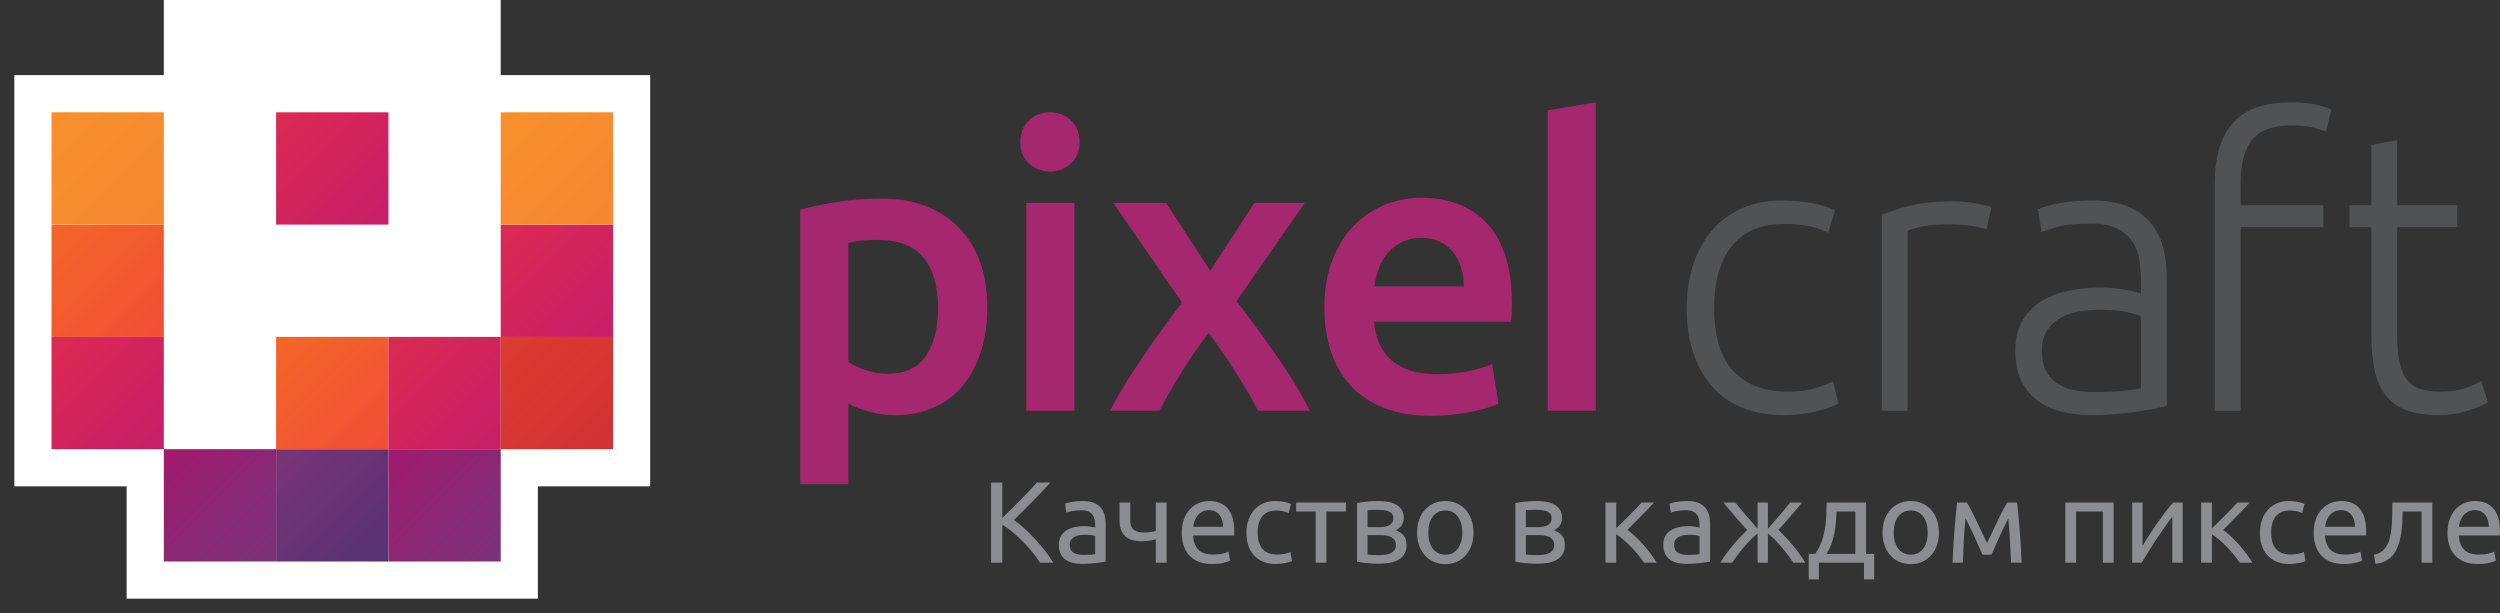 <svg width="159" height="39" viewBox="0 0 159 39" fill="none" xmlns="http://www.w3.org/2000/svg">
<rect x="0" y="0" width="159" height="39" fill="#333333" stroke="none"/>
<path d="M66.806 30.688C66.654 30.855 66.482 31.04 66.291 31.243C66.099 31.447 65.9 31.655 65.691 31.868C65.483 32.082 65.276 32.291 65.07 32.497C64.864 32.703 64.67 32.894 64.489 33.071C64.7 33.218 64.923 33.399 65.158 33.615C65.394 33.831 65.624 34.061 65.85 34.306C66.076 34.551 66.287 34.801 66.486 35.056C66.684 35.311 66.85 35.554 66.982 35.784H66.144C65.997 35.554 65.827 35.322 65.636 35.089C65.445 34.856 65.243 34.633 65.029 34.42C64.816 34.207 64.601 34.01 64.382 33.828C64.164 33.647 63.952 33.492 63.747 33.365V35.784H63.033V30.688H63.747V32.938C63.918 32.776 64.107 32.594 64.312 32.391C64.518 32.187 64.722 31.982 64.923 31.776C65.124 31.571 65.314 31.373 65.493 31.184C65.672 30.996 65.823 30.83 65.945 30.688H66.806ZM68.909 35.292C69.071 35.292 69.214 35.288 69.339 35.281C69.464 35.273 69.568 35.26 69.651 35.24V34.1C69.603 34.076 69.523 34.055 69.412 34.038C69.302 34.021 69.169 34.012 69.012 34.012C68.909 34.012 68.8 34.019 68.684 34.034C68.569 34.049 68.464 34.08 68.368 34.126C68.272 34.173 68.193 34.236 68.13 34.317C68.065 34.398 68.034 34.505 68.034 34.637C68.034 34.882 68.112 35.053 68.269 35.148C68.426 35.244 68.639 35.292 68.909 35.292ZM68.85 31.864C69.124 31.864 69.356 31.9 69.545 31.971C69.734 32.042 69.885 32.143 70.001 32.273C70.116 32.403 70.198 32.557 70.247 32.736C70.296 32.915 70.321 33.112 70.321 33.328V35.718C70.262 35.728 70.18 35.741 70.074 35.759C69.969 35.776 69.85 35.792 69.718 35.806C69.585 35.821 69.442 35.834 69.288 35.847C69.133 35.859 68.98 35.865 68.828 35.865C68.612 35.865 68.414 35.843 68.232 35.799C68.051 35.755 67.894 35.685 67.762 35.59C67.629 35.494 67.526 35.367 67.453 35.211C67.379 35.054 67.343 34.865 67.343 34.645C67.343 34.434 67.385 34.252 67.471 34.1C67.557 33.948 67.673 33.826 67.82 33.733C67.967 33.639 68.139 33.571 68.335 33.527C68.531 33.483 68.737 33.46 68.953 33.46C69.022 33.46 69.093 33.464 69.166 33.471C69.24 33.479 69.309 33.489 69.376 33.501C69.442 33.513 69.5 33.524 69.549 33.534C69.598 33.544 69.632 33.551 69.651 33.556V33.365C69.651 33.252 69.639 33.14 69.615 33.03C69.59 32.92 69.546 32.822 69.482 32.736C69.419 32.651 69.332 32.581 69.221 32.53C69.111 32.479 68.968 32.453 68.791 32.453C68.566 32.453 68.368 32.469 68.199 32.501C68.03 32.532 67.904 32.566 67.82 32.6L67.74 32.034C67.828 31.994 67.975 31.956 68.181 31.92C68.387 31.883 68.61 31.864 68.85 31.864ZM71.887 31.96V33.085C71.887 33.375 71.961 33.577 72.108 33.692C72.255 33.807 72.456 33.865 72.711 33.865C72.897 33.865 73.053 33.855 73.178 33.836C73.303 33.816 73.414 33.794 73.512 33.769V31.96H74.197V35.784H73.512V34.299C73.474 34.309 73.422 34.321 73.358 34.336C73.295 34.35 73.222 34.364 73.141 34.376C73.06 34.388 72.976 34.399 72.888 34.409C72.799 34.419 72.714 34.424 72.63 34.424C72.419 34.424 72.227 34.402 72.053 34.358C71.879 34.314 71.729 34.24 71.604 34.137C71.479 34.034 71.381 33.898 71.31 33.729C71.239 33.56 71.203 33.347 71.203 33.093V31.96H71.887ZM75.16 33.879C75.16 33.541 75.21 33.246 75.307 32.993C75.405 32.741 75.535 32.531 75.697 32.365C75.859 32.198 76.045 32.073 76.256 31.989C76.467 31.906 76.683 31.864 76.903 31.864C77.418 31.864 77.813 32.025 78.087 32.346C78.362 32.667 78.499 33.157 78.499 33.813C78.499 33.843 78.499 33.881 78.499 33.927C78.499 33.974 78.497 34.017 78.491 34.056H75.873C75.903 34.453 76.018 34.755 76.219 34.961C76.42 35.166 76.734 35.27 77.161 35.27C77.401 35.27 77.603 35.249 77.767 35.207C77.931 35.165 78.055 35.125 78.139 35.086L78.234 35.659C78.151 35.703 78.005 35.75 77.797 35.799C77.588 35.848 77.352 35.872 77.087 35.872C76.754 35.872 76.466 35.822 76.223 35.722C75.98 35.621 75.78 35.483 75.624 35.306C75.467 35.13 75.35 34.92 75.274 34.678C75.198 34.435 75.16 34.169 75.16 33.879ZM77.785 33.505C77.79 33.196 77.714 32.942 77.554 32.743C77.395 32.545 77.175 32.446 76.896 32.446C76.739 32.446 76.6 32.476 76.481 32.538C76.36 32.599 76.258 32.678 76.175 32.776C76.092 32.875 76.026 32.987 75.98 33.115C75.934 33.242 75.903 33.372 75.889 33.505H77.785ZM81.147 35.872C80.838 35.872 80.567 35.823 80.334 35.725C80.101 35.627 79.905 35.49 79.746 35.313C79.586 35.137 79.467 34.928 79.389 34.685C79.311 34.442 79.272 34.174 79.272 33.879C79.272 33.586 79.314 33.316 79.4 33.071C79.486 32.826 79.607 32.614 79.764 32.435C79.921 32.256 80.114 32.116 80.341 32.016C80.569 31.915 80.823 31.864 81.103 31.864C81.274 31.864 81.445 31.879 81.617 31.909C81.789 31.938 81.953 31.985 82.11 32.049L81.956 32.63C81.853 32.58 81.734 32.541 81.599 32.512C81.464 32.482 81.321 32.468 81.168 32.468C80.786 32.468 80.493 32.588 80.29 32.828C80.086 33.068 79.985 33.419 79.985 33.879C79.985 34.086 80.008 34.274 80.055 34.446C80.101 34.617 80.174 34.765 80.275 34.887C80.376 35.01 80.505 35.104 80.661 35.17C80.818 35.236 81.01 35.27 81.235 35.27C81.416 35.27 81.58 35.252 81.728 35.218C81.875 35.184 81.99 35.147 82.073 35.108L82.169 35.681C82.13 35.706 82.073 35.729 82 35.751C81.926 35.773 81.843 35.793 81.75 35.81C81.656 35.827 81.558 35.842 81.452 35.854C81.347 35.866 81.244 35.872 81.147 35.872ZM85.603 31.96V32.534H84.36V35.784H83.676V32.534H82.434V31.96H85.603ZM86.978 35.27C87.008 35.275 87.05 35.279 87.103 35.284C87.157 35.289 87.219 35.293 87.287 35.295C87.356 35.298 87.428 35.3 87.504 35.303C87.58 35.305 87.653 35.306 87.721 35.306C87.864 35.306 87.999 35.297 88.13 35.277C88.259 35.257 88.372 35.223 88.468 35.174C88.563 35.125 88.639 35.06 88.696 34.979C88.752 34.898 88.78 34.794 88.78 34.666C88.78 34.544 88.755 34.442 88.703 34.361C88.652 34.28 88.582 34.215 88.493 34.166C88.405 34.117 88.301 34.083 88.181 34.063C88.061 34.044 87.932 34.034 87.795 34.034H86.978V35.27ZM87.707 33.527C87.839 33.527 87.96 33.518 88.07 33.501C88.181 33.484 88.276 33.453 88.357 33.409C88.439 33.365 88.502 33.306 88.549 33.232C88.595 33.159 88.619 33.066 88.619 32.953C88.619 32.836 88.589 32.742 88.53 32.674C88.472 32.605 88.394 32.552 88.298 32.516C88.203 32.479 88.095 32.454 87.975 32.442C87.855 32.43 87.733 32.423 87.611 32.423C87.498 32.423 87.384 32.426 87.269 32.431C87.154 32.436 87.057 32.441 86.978 32.446V33.527H87.707ZM87.692 35.85C87.403 35.85 87.136 35.837 86.89 35.81C86.645 35.783 86.451 35.752 86.309 35.718V31.997C86.451 31.963 86.645 31.932 86.89 31.905C87.136 31.878 87.403 31.864 87.692 31.864C87.893 31.864 88.089 31.882 88.281 31.916C88.472 31.951 88.641 32.008 88.788 32.089C88.935 32.17 89.053 32.28 89.144 32.42C89.235 32.559 89.281 32.733 89.281 32.938C89.281 33.125 89.234 33.284 89.141 33.416C89.047 33.549 88.923 33.652 88.766 33.725C88.976 33.799 89.144 33.908 89.269 34.053C89.394 34.197 89.457 34.399 89.457 34.659C89.457 34.89 89.412 35.081 89.321 35.233C89.23 35.385 89.105 35.507 88.946 35.601C88.786 35.694 88.599 35.759 88.383 35.795C88.168 35.832 87.937 35.85 87.692 35.85ZM93.715 33.872C93.715 34.176 93.671 34.451 93.583 34.696C93.494 34.941 93.37 35.152 93.211 35.328C93.052 35.505 92.862 35.641 92.641 35.736C92.42 35.832 92.18 35.88 91.921 35.88C91.66 35.88 91.421 35.832 91.2 35.736C90.979 35.641 90.789 35.505 90.63 35.328C90.471 35.152 90.347 34.941 90.258 34.696C90.17 34.451 90.126 34.176 90.126 33.872C90.126 33.573 90.17 33.3 90.258 33.052C90.347 32.805 90.471 32.593 90.63 32.416C90.789 32.24 90.979 32.104 91.2 32.008C91.421 31.912 91.66 31.864 91.921 31.864C92.18 31.864 92.42 31.912 92.641 32.008C92.862 32.104 93.052 32.24 93.211 32.416C93.37 32.593 93.494 32.805 93.583 33.052C93.671 33.3 93.715 33.573 93.715 33.872ZM93.001 33.872C93.001 33.441 92.905 33.099 92.711 32.847C92.518 32.594 92.254 32.468 91.921 32.468C91.587 32.468 91.324 32.594 91.13 32.847C90.936 33.099 90.839 33.441 90.839 33.872C90.839 34.304 90.936 34.646 91.13 34.898C91.324 35.151 91.587 35.277 91.921 35.277C92.254 35.277 92.518 35.151 92.711 34.898C92.905 34.646 93.001 34.304 93.001 33.872ZM97.046 35.27C97.076 35.275 97.117 35.279 97.171 35.284C97.225 35.289 97.286 35.293 97.355 35.295C97.424 35.298 97.496 35.3 97.572 35.303C97.648 35.305 97.721 35.306 97.789 35.306C97.932 35.306 98.068 35.297 98.197 35.277C98.327 35.257 98.44 35.223 98.536 35.174C98.631 35.125 98.707 35.06 98.763 34.979C98.82 34.898 98.848 34.794 98.848 34.666C98.848 34.544 98.823 34.442 98.771 34.361C98.72 34.28 98.65 34.215 98.561 34.166C98.473 34.117 98.368 34.083 98.249 34.063C98.129 34.044 98 34.034 97.863 34.034H97.046V35.27ZM97.774 33.527C97.907 33.527 98.028 33.518 98.138 33.501C98.249 33.484 98.344 33.453 98.425 33.409C98.506 33.365 98.57 33.306 98.617 33.232C98.663 33.159 98.686 33.066 98.686 32.953C98.686 32.836 98.657 32.742 98.598 32.674C98.539 32.605 98.462 32.552 98.366 32.516C98.271 32.479 98.163 32.454 98.043 32.442C97.923 32.43 97.802 32.423 97.679 32.423C97.566 32.423 97.452 32.426 97.337 32.431C97.221 32.436 97.125 32.441 97.046 32.446V33.527H97.774ZM97.759 35.85C97.471 35.85 97.203 35.837 96.958 35.81C96.713 35.783 96.52 35.752 96.377 35.718V31.997C96.52 31.963 96.713 31.932 96.958 31.905C97.203 31.878 97.471 31.864 97.759 31.864C97.961 31.864 98.157 31.882 98.348 31.916C98.539 31.951 98.708 32.008 98.856 32.089C99.002 32.17 99.121 32.28 99.212 32.42C99.303 32.559 99.348 32.733 99.348 32.938C99.348 33.125 99.302 33.284 99.209 33.416C99.115 33.549 98.99 33.652 98.834 33.725C99.044 33.799 99.212 33.908 99.337 34.053C99.462 34.197 99.525 34.399 99.525 34.659C99.525 34.89 99.479 35.081 99.389 35.233C99.298 35.385 99.173 35.507 99.014 35.601C98.854 35.694 98.666 35.759 98.451 35.795C98.235 35.832 98.005 35.85 97.759 35.85ZM103.503 33.703C103.656 33.811 103.82 33.947 103.996 34.111C104.173 34.276 104.346 34.453 104.515 34.645C104.684 34.836 104.842 35.031 104.989 35.229C105.136 35.428 105.261 35.613 105.364 35.784H104.555C104.447 35.618 104.321 35.447 104.177 35.273C104.032 35.099 103.881 34.931 103.724 34.77C103.567 34.608 103.408 34.458 103.246 34.321C103.084 34.184 102.932 34.069 102.79 33.975V35.784H102.106V31.96H102.79V33.6C102.908 33.488 103.042 33.356 103.195 33.207C103.347 33.057 103.5 32.905 103.654 32.751C103.809 32.596 103.952 32.449 104.084 32.31C104.217 32.17 104.325 32.053 104.408 31.96H105.202C105.095 32.078 104.968 32.212 104.824 32.361C104.679 32.511 104.529 32.664 104.375 32.821C104.22 32.978 104.067 33.133 103.915 33.288C103.764 33.442 103.626 33.581 103.503 33.703ZM107.349 35.292C107.512 35.292 107.655 35.288 107.78 35.281C107.905 35.273 108.009 35.26 108.092 35.24V34.1C108.043 34.076 107.964 34.055 107.853 34.038C107.743 34.021 107.61 34.012 107.452 34.012C107.349 34.012 107.241 34.019 107.125 34.034C107.01 34.049 106.904 34.08 106.809 34.126C106.714 34.173 106.634 34.236 106.57 34.317C106.506 34.398 106.475 34.505 106.475 34.637C106.475 34.882 106.553 35.053 106.71 35.148C106.867 35.244 107.08 35.292 107.349 35.292ZM107.291 31.864C107.565 31.864 107.797 31.9 107.986 31.971C108.174 32.042 108.327 32.143 108.442 32.273C108.557 32.403 108.639 32.557 108.688 32.736C108.737 32.915 108.761 33.112 108.761 33.328V35.718C108.703 35.728 108.621 35.741 108.515 35.759C108.41 35.776 108.291 35.792 108.159 35.806C108.026 35.821 107.883 35.834 107.729 35.847C107.574 35.859 107.421 35.865 107.269 35.865C107.053 35.865 106.855 35.843 106.673 35.799C106.492 35.755 106.335 35.685 106.203 35.59C106.07 35.494 105.967 35.367 105.894 35.211C105.82 35.054 105.783 34.865 105.783 34.645C105.783 34.434 105.826 34.252 105.912 34.1C105.998 33.948 106.114 33.826 106.261 33.733C106.408 33.639 106.58 33.571 106.776 33.527C106.972 33.483 107.178 33.46 107.394 33.46C107.462 33.46 107.533 33.464 107.607 33.471C107.681 33.479 107.75 33.489 107.817 33.501C107.883 33.513 107.94 33.524 107.99 33.534C108.038 33.544 108.073 33.551 108.092 33.556V33.365C108.092 33.252 108.08 33.14 108.056 33.03C108.031 32.92 107.987 32.822 107.923 32.736C107.859 32.651 107.773 32.581 107.662 32.53C107.552 32.479 107.409 32.453 107.232 32.453C107.006 32.453 106.809 32.469 106.64 32.501C106.471 32.532 106.345 32.566 106.261 32.6L106.18 32.034C106.269 31.994 106.415 31.956 106.621 31.92C106.828 31.883 107.051 31.864 107.291 31.864ZM114.608 31.96C114.51 32.083 114.4 32.217 114.277 32.361C114.155 32.506 114.027 32.655 113.895 32.81C113.762 32.964 113.629 33.117 113.494 33.269C113.359 33.421 113.23 33.566 113.108 33.703C113.255 33.845 113.407 34 113.564 34.166C113.721 34.333 113.874 34.506 114.024 34.685C114.173 34.864 114.316 35.048 114.454 35.236C114.591 35.425 114.711 35.608 114.814 35.784H114.049C113.946 35.623 113.828 35.452 113.693 35.273C113.558 35.094 113.418 34.922 113.273 34.755C113.129 34.588 112.984 34.432 112.84 34.288C112.695 34.143 112.561 34.025 112.439 33.931V35.784H111.784V33.931C111.662 34.025 111.528 34.143 111.384 34.288C111.239 34.432 111.094 34.588 110.95 34.755C110.805 34.922 110.665 35.094 110.53 35.273C110.396 35.452 110.276 35.623 110.173 35.784H109.416C109.519 35.608 109.638 35.427 109.773 35.24C109.908 35.054 110.05 34.871 110.2 34.692C110.349 34.513 110.502 34.34 110.659 34.174C110.816 34.007 110.968 33.853 111.115 33.71C110.993 33.573 110.864 33.429 110.729 33.276C110.594 33.125 110.46 32.971 110.328 32.817C110.196 32.663 110.068 32.513 109.946 32.368C109.823 32.224 109.71 32.088 109.608 31.96H110.365C110.541 32.181 110.745 32.426 110.975 32.696C111.206 32.965 111.476 33.276 111.784 33.63V31.96H112.439V33.63C112.748 33.276 113.017 32.965 113.248 32.696C113.478 32.426 113.682 32.181 113.858 31.96H114.608ZM115.035 35.225H115.447C115.609 34.99 115.737 34.747 115.833 34.497C115.929 34.247 116 33.989 116.05 33.721C116.099 33.454 116.131 33.175 116.145 32.883C116.16 32.592 116.17 32.284 116.175 31.96H118.683V35.225H119.197V36.851H118.55V35.784H115.682V36.851H115.035V35.225ZM117.999 35.225V32.534H116.8C116.795 32.764 116.783 32.996 116.763 33.229C116.743 33.462 116.712 33.692 116.667 33.92C116.623 34.148 116.561 34.371 116.48 34.59C116.399 34.807 116.297 35.02 116.175 35.225H117.999ZM123.315 33.872C123.315 34.176 123.272 34.451 123.183 34.696C123.095 34.941 122.971 35.152 122.812 35.328C122.653 35.505 122.462 35.641 122.242 35.736C122.021 35.832 121.781 35.88 121.521 35.88C121.261 35.88 121.021 35.832 120.8 35.736C120.579 35.641 120.39 35.505 120.23 35.328C120.071 35.152 119.947 34.941 119.859 34.696C119.771 34.451 119.727 34.176 119.727 33.872C119.727 33.573 119.771 33.3 119.859 33.052C119.947 32.805 120.071 32.593 120.23 32.416C120.39 32.24 120.579 32.104 120.8 32.008C121.021 31.912 121.261 31.864 121.521 31.864C121.781 31.864 122.021 31.912 122.242 32.008C122.462 32.104 122.653 32.24 122.812 32.416C122.971 32.593 123.095 32.805 123.183 33.052C123.272 33.3 123.315 33.573 123.315 33.872ZM122.602 33.872C122.602 33.441 122.505 33.099 122.312 32.847C122.118 32.594 121.855 32.468 121.521 32.468C121.188 32.468 120.924 32.594 120.73 32.847C120.537 33.099 120.44 33.441 120.44 33.872C120.44 34.304 120.537 34.646 120.73 34.898C120.924 35.151 121.188 35.277 121.521 35.277C121.855 35.277 122.118 35.151 122.312 34.898C122.505 34.646 122.602 34.304 122.602 33.872ZM125.007 32.968C124.958 33.453 124.921 33.937 124.897 34.42C124.872 34.903 124.853 35.358 124.838 35.784H124.183C124.193 35.485 124.208 35.173 124.227 34.847C124.247 34.521 124.269 34.192 124.293 33.861C124.318 33.53 124.345 33.204 124.375 32.883C124.404 32.562 124.436 32.254 124.47 31.96H125.095C125.252 32.215 125.436 32.565 125.647 33.008C125.858 33.452 126.101 33.963 126.375 34.541C126.65 33.963 126.892 33.452 127.103 33.008C127.314 32.565 127.498 32.215 127.655 31.96H128.287C128.321 32.254 128.354 32.562 128.383 32.883C128.412 33.204 128.439 33.53 128.463 33.861C128.488 34.192 128.51 34.521 128.53 34.847C128.55 35.173 128.564 35.485 128.574 35.784H127.898C127.882 35.358 127.863 34.903 127.838 34.42C127.814 33.937 127.777 33.453 127.728 32.968C127.65 33.12 127.559 33.303 127.456 33.516C127.353 33.729 127.251 33.946 127.151 34.166C127.05 34.387 126.956 34.598 126.868 34.799C126.78 35 126.711 35.159 126.662 35.277H126.088C126.034 35.154 125.962 34.993 125.872 34.792C125.78 34.59 125.685 34.378 125.585 34.156C125.484 33.932 125.382 33.714 125.28 33.501C125.176 33.288 125.086 33.11 125.007 32.968ZM134.428 35.784H133.744V32.534H132.038V35.784H131.354V31.96H134.428V35.784ZM138.818 31.96V35.784H138.157V32.872C138.009 33.058 137.848 33.276 137.671 33.527C137.495 33.777 137.318 34.035 137.141 34.303C136.965 34.57 136.796 34.833 136.634 35.093C136.472 35.353 136.333 35.583 136.215 35.784H135.605V31.96H136.267V34.711C136.394 34.5 136.539 34.268 136.7 34.016C136.862 33.763 137.03 33.513 137.204 33.265C137.378 33.018 137.552 32.78 137.726 32.552C137.901 32.324 138.063 32.127 138.215 31.96H138.818ZM141.392 33.703C141.544 33.811 141.708 33.947 141.885 34.111C142.062 34.276 142.234 34.453 142.404 34.645C142.573 34.836 142.731 35.031 142.878 35.229C143.025 35.428 143.15 35.613 143.253 35.784H142.444C142.336 35.618 142.21 35.447 142.065 35.273C141.921 35.099 141.77 34.931 141.613 34.77C141.456 34.608 141.297 34.458 141.135 34.321C140.973 34.184 140.821 34.069 140.679 33.975V35.784H139.995V31.96H140.679V33.6C140.796 33.488 140.932 33.356 141.083 33.207C141.236 33.057 141.388 32.905 141.543 32.751C141.697 32.596 141.841 32.449 141.973 32.31C142.106 32.17 142.213 32.053 142.297 31.96H143.091C142.983 32.078 142.857 32.212 142.712 32.361C142.568 32.511 142.418 32.664 142.264 32.821C142.109 32.978 141.956 33.133 141.804 33.288C141.652 33.442 141.515 33.581 141.392 33.703ZM145.606 35.872C145.297 35.872 145.027 35.823 144.794 35.725C144.561 35.627 144.365 35.49 144.205 35.313C144.046 35.137 143.927 34.928 143.849 34.685C143.77 34.442 143.731 34.174 143.731 33.879C143.731 33.586 143.774 33.316 143.86 33.071C143.945 32.826 144.066 32.614 144.224 32.435C144.381 32.256 144.573 32.116 144.801 32.016C145.029 31.915 145.282 31.864 145.562 31.864C145.733 31.864 145.905 31.879 146.077 31.909C146.248 31.938 146.413 31.985 146.57 32.049L146.415 32.63C146.312 32.58 146.193 32.541 146.059 32.512C145.924 32.482 145.78 32.468 145.628 32.468C145.246 32.468 144.953 32.588 144.749 32.828C144.546 33.068 144.444 33.419 144.444 33.879C144.444 34.086 144.468 34.274 144.514 34.446C144.561 34.617 144.634 34.765 144.735 34.887C144.836 35.01 144.964 35.104 145.121 35.17C145.278 35.236 145.469 35.27 145.694 35.27C145.876 35.27 146.04 35.252 146.187 35.218C146.334 35.184 146.45 35.147 146.533 35.108L146.628 35.681C146.589 35.706 146.533 35.729 146.459 35.751C146.386 35.773 146.302 35.793 146.209 35.81C146.116 35.827 146.017 35.842 145.911 35.854C145.806 35.866 145.704 35.872 145.606 35.872ZM147.15 33.879C147.15 33.541 147.2 33.246 147.298 32.993C147.396 32.741 147.525 32.531 147.687 32.365C147.849 32.198 148.036 32.073 148.246 31.989C148.457 31.906 148.673 31.864 148.894 31.864C149.409 31.864 149.803 32.025 150.078 32.346C150.353 32.667 150.489 33.157 150.489 33.813C150.489 33.843 150.489 33.881 150.489 33.927C150.489 33.974 150.487 34.017 150.482 34.056H147.864C147.894 34.453 148.008 34.755 148.209 34.961C148.411 35.166 148.725 35.27 149.151 35.27C149.391 35.27 149.593 35.249 149.758 35.207C149.922 35.165 150.046 35.125 150.129 35.086L150.225 35.659C150.142 35.703 149.996 35.75 149.787 35.799C149.579 35.848 149.342 35.872 149.077 35.872C148.744 35.872 148.456 35.822 148.213 35.722C147.97 35.621 147.771 35.483 147.613 35.306C147.457 35.13 147.341 34.92 147.265 34.678C147.188 34.435 147.15 34.169 147.15 33.879ZM149.776 33.505C149.781 33.196 149.704 32.942 149.544 32.743C149.385 32.545 149.166 32.446 148.886 32.446C148.73 32.446 148.591 32.476 148.471 32.538C148.35 32.599 148.249 32.678 148.166 32.776C148.082 32.875 148.017 32.987 147.97 33.115C147.924 33.242 147.894 33.372 147.879 33.505H149.776ZM152.806 32.534C152.806 32.696 152.802 32.868 152.795 33.052C152.788 33.236 152.774 33.42 152.755 33.604C152.735 33.788 152.708 33.969 152.674 34.148C152.639 34.327 152.596 34.495 152.541 34.652C152.488 34.809 152.42 34.956 152.339 35.093C152.258 35.23 152.159 35.352 152.041 35.457C151.924 35.562 151.786 35.651 151.629 35.722C151.473 35.793 151.289 35.838 151.078 35.858L150.982 35.284C151.223 35.235 151.413 35.144 151.552 35.012C151.692 34.88 151.803 34.718 151.887 34.527C151.961 34.36 152.014 34.171 152.049 33.961C152.083 33.75 152.108 33.53 152.122 33.303C152.137 33.074 152.146 32.845 152.148 32.615C152.15 32.384 152.152 32.166 152.152 31.96H154.696V35.784H154.012V32.534H152.806ZM155.66 33.879C155.66 33.541 155.709 33.246 155.807 32.993C155.905 32.741 156.035 32.531 156.196 32.365C156.359 32.198 156.545 32.073 156.755 31.989C156.966 31.906 157.182 31.864 157.403 31.864C157.917 31.864 158.312 32.025 158.587 32.346C158.861 32.667 158.999 33.157 158.999 33.813C158.999 33.843 158.999 33.881 158.999 33.927C158.999 33.974 158.996 34.017 158.991 34.056H156.373C156.402 34.453 156.518 34.755 156.719 34.961C156.92 35.166 157.234 35.27 157.66 35.27C157.9 35.27 158.103 35.249 158.267 35.207C158.431 35.165 158.554 35.125 158.638 35.086L158.734 35.659C158.65 35.703 158.505 35.75 158.296 35.799C158.088 35.848 157.851 35.872 157.587 35.872C157.253 35.872 156.965 35.822 156.722 35.722C156.48 35.621 156.28 35.483 156.123 35.306C155.966 35.13 155.85 34.92 155.773 34.678C155.697 34.435 155.66 34.169 155.66 33.879ZM158.285 33.505C158.29 33.196 158.213 32.942 158.053 32.743C157.894 32.545 157.675 32.446 157.395 32.446C157.239 32.446 157.1 32.476 156.98 32.538C156.86 32.599 156.758 32.678 156.675 32.776C156.591 32.875 156.526 32.987 156.48 33.115C156.433 33.242 156.402 33.372 156.388 33.505H158.285Z" fill="#8C8D90"/>
<path fill-rule="evenodd" clip-rule="evenodd" d="M31.845 4.778V-1.40066e-05H10.418V4.778H3.276H0.912H0.912V28.569V30.933H3.276H8.054V35.711V38.075H10.418H31.845H34.209V35.711V30.933H38.987H41.35H41.351V7.142V4.778H38.987H31.845Z" fill="white"/>
<path d="M98.435 26.122V7.016L101.492 6.511V26.122H98.435Z" fill="#A5276D"/>
<path d="M84.23 19.577C84.23 18.415 84.402 17.396 84.748 16.52C85.093 15.643 85.552 14.915 86.125 14.334C86.698 13.753 87.355 13.314 88.096 13.019C88.838 12.725 89.596 12.577 90.371 12.577C92.19 12.577 93.61 13.142 94.629 14.27C95.649 15.399 96.158 17.084 96.158 19.325C96.158 19.493 96.154 19.683 96.146 19.894C96.137 20.104 96.124 20.294 96.108 20.462H87.388C87.473 21.523 87.848 22.345 88.513 22.926C89.179 23.508 90.143 23.798 91.407 23.798C92.148 23.798 92.826 23.731 93.441 23.596C94.056 23.461 94.541 23.318 94.894 23.166L95.299 25.668C95.13 25.752 94.899 25.841 94.604 25.933C94.309 26.026 93.972 26.11 93.593 26.186C93.214 26.262 92.805 26.325 92.367 26.376C91.929 26.426 91.483 26.452 91.028 26.452C89.865 26.452 88.854 26.279 87.995 25.933C87.136 25.588 86.428 25.108 85.872 24.493C85.316 23.878 84.903 23.154 84.634 22.32C84.365 21.486 84.23 20.571 84.23 19.577ZM93.1 18.213C93.1 17.791 93.041 17.392 92.923 17.013C92.805 16.633 92.632 16.305 92.405 16.027C92.178 15.749 91.9 15.53 91.571 15.37C91.243 15.21 90.851 15.13 90.396 15.13C89.924 15.13 89.512 15.218 89.157 15.395C88.804 15.572 88.505 15.804 88.26 16.09C88.016 16.377 87.827 16.705 87.692 17.076C87.557 17.446 87.464 17.825 87.414 18.213H93.1Z" fill="#A5276D"/>
<path d="M76.972 17.226L79.777 12.904H82.987L78.64 19.146C79.55 20.326 80.422 21.518 81.256 22.723C82.09 23.927 82.776 25.061 83.315 26.122H80.005C79.853 25.802 79.655 25.436 79.411 25.023C79.166 24.61 78.905 24.18 78.627 23.734C78.35 23.287 78.058 22.845 77.755 22.407C77.452 21.969 77.157 21.556 76.871 21.169C76.281 21.926 75.704 22.765 75.14 23.683C74.576 24.602 74.108 25.414 73.737 26.122H70.603C70.856 25.617 71.159 25.077 71.513 24.504C71.867 23.932 72.246 23.346 72.65 22.748C73.055 22.15 73.472 21.552 73.901 20.954C74.331 20.355 74.756 19.787 75.178 19.248L70.805 12.904H74.167L76.972 17.226Z" fill="#A5276D"/>
<path d="M68.658 9.038C68.658 9.611 68.473 10.066 68.102 10.403C67.731 10.74 67.294 10.909 66.788 10.909C66.266 10.909 65.819 10.74 65.449 10.403C65.078 10.066 64.893 9.611 64.893 9.038C64.893 8.449 65.078 7.985 65.449 7.648C65.819 7.311 66.266 7.143 66.788 7.143C67.294 7.143 67.731 7.311 68.102 7.648C68.473 7.985 68.658 8.449 68.658 9.038Z" fill="#A5276D"/>
<path d="M68.329 26.122H65.272V12.904H68.329V26.122Z" fill="#A5276D"/>
<path d="M62.794 19.526C62.794 20.537 62.663 21.463 62.402 22.306C62.141 23.148 61.766 23.873 61.278 24.479C60.789 25.086 60.178 25.558 59.445 25.895C58.712 26.232 57.883 26.4 56.956 26.4C56.333 26.4 55.76 26.324 55.237 26.172C54.715 26.021 54.285 25.852 53.949 25.667V30.797H50.891V13.334C51.514 13.165 52.281 13.006 53.191 12.854C54.1 12.702 55.06 12.627 56.071 12.627C57.116 12.627 58.051 12.786 58.877 13.106C59.702 13.427 60.406 13.886 60.987 14.484C61.568 15.082 62.015 15.806 62.326 16.657C62.638 17.508 62.794 18.465 62.794 19.526ZM59.66 19.576C59.66 18.211 59.353 17.15 58.738 16.392C58.123 15.634 57.133 15.255 55.768 15.255C55.482 15.255 55.183 15.268 54.871 15.292C54.56 15.318 54.252 15.373 53.949 15.457V23.014C54.218 23.199 54.576 23.372 55.023 23.532C55.469 23.692 55.945 23.772 56.451 23.772C57.563 23.772 58.376 23.392 58.889 22.634C59.403 21.876 59.66 20.857 59.66 19.576Z" fill="#A5276D"/>
<path d="M145.664 6.511C146.372 6.511 146.949 6.566 147.396 6.675C147.842 6.785 148.133 6.882 148.267 6.966L147.939 8.381C147.753 8.297 147.48 8.208 147.117 8.116C146.755 8.023 146.296 7.977 145.74 7.977C144.577 7.977 143.748 8.272 143.25 8.861C142.753 9.451 142.505 10.394 142.505 11.692V13.056H147.762V14.446H142.505V26.122H140.862V11.641C140.862 9.94 141.254 8.659 142.038 7.8C142.821 6.941 144.03 6.511 145.664 6.511Z" fill="#515254"/>
<path d="M133.104 12.753C133.963 12.753 134.692 12.875 135.29 13.12C135.888 13.364 136.372 13.701 136.743 14.131C137.114 14.56 137.383 15.07 137.552 15.659C137.72 16.249 137.805 16.889 137.805 17.581V25.819C137.636 25.87 137.392 25.925 137.072 25.983C136.751 26.043 136.381 26.106 135.959 26.173C135.538 26.24 135.071 26.295 134.557 26.337C134.043 26.38 133.517 26.4 132.977 26.4C132.287 26.4 131.651 26.325 131.069 26.173C130.488 26.021 129.983 25.781 129.553 25.453C129.123 25.124 128.786 24.703 128.542 24.189C128.298 23.675 128.176 23.048 128.176 22.306C128.176 21.599 128.31 20.992 128.58 20.486C128.849 19.981 129.229 19.564 129.717 19.236C130.206 18.907 130.787 18.667 131.461 18.515C132.135 18.364 132.868 18.288 133.66 18.288C133.896 18.288 134.144 18.301 134.405 18.326C134.666 18.351 134.919 18.385 135.163 18.427C135.408 18.469 135.618 18.511 135.795 18.553C135.972 18.595 136.094 18.633 136.162 18.667V17.858C136.162 17.403 136.128 16.961 136.061 16.532C135.993 16.102 135.846 15.714 135.618 15.369C135.391 15.024 135.071 14.746 134.658 14.535C134.245 14.325 133.702 14.219 133.028 14.219C132.068 14.219 131.352 14.287 130.88 14.421C130.408 14.556 130.063 14.666 129.844 14.75L129.616 13.309C129.903 13.174 130.345 13.048 130.943 12.93C131.541 12.812 132.261 12.753 133.104 12.753ZM133.255 24.935C133.896 24.935 134.456 24.914 134.936 24.871C135.416 24.829 135.825 24.775 136.162 24.707V20.108C135.976 20.023 135.682 19.935 135.277 19.842C134.873 19.75 134.317 19.703 133.609 19.703C133.205 19.703 132.784 19.733 132.345 19.792C131.908 19.851 131.503 19.977 131.133 20.171C130.762 20.364 130.459 20.63 130.223 20.967C129.987 21.304 129.869 21.75 129.869 22.306C129.869 22.795 129.949 23.208 130.109 23.545C130.269 23.881 130.496 24.151 130.792 24.354C131.086 24.556 131.44 24.703 131.853 24.796C132.265 24.888 132.733 24.935 133.255 24.935Z" fill="#515254"/>
<path d="M124.131 12.804C124.67 12.804 125.179 12.847 125.66 12.931C126.14 13.015 126.473 13.099 126.657 13.183L126.329 14.598C126.194 14.531 125.92 14.46 125.508 14.384C125.095 14.308 124.552 14.27 123.878 14.27C123.17 14.27 122.601 14.321 122.172 14.422C121.743 14.523 121.46 14.607 121.326 14.674V26.122H119.683V13.663C120.104 13.478 120.685 13.289 121.426 13.095C122.168 12.901 123.069 12.804 124.131 12.804Z" fill="#515254"/>
<path d="M113.467 26.4C112.455 26.4 111.562 26.24 110.788 25.921C110.012 25.6 109.368 25.141 108.854 24.543C108.34 23.945 107.948 23.229 107.679 22.395C107.409 21.561 107.274 20.638 107.274 19.628C107.274 18.6 107.414 17.665 107.691 16.822C107.969 15.98 108.37 15.255 108.892 14.649C109.414 14.042 110.046 13.575 110.788 13.246C111.529 12.917 112.363 12.753 113.289 12.753C113.997 12.753 114.658 12.812 115.273 12.93C115.888 13.048 116.365 13.2 116.701 13.385L116.271 14.8C115.935 14.632 115.555 14.497 115.134 14.396C114.713 14.295 114.149 14.244 113.441 14.244C111.992 14.244 110.892 14.712 110.143 15.647C109.394 16.582 109.019 17.909 109.019 19.628C109.019 20.402 109.103 21.114 109.271 21.763C109.44 22.412 109.713 22.968 110.093 23.431C110.471 23.894 110.96 24.256 111.558 24.518C112.157 24.779 112.885 24.909 113.744 24.909C114.452 24.909 115.046 24.829 115.526 24.669C116.006 24.509 116.356 24.37 116.575 24.253L116.929 25.668C116.625 25.836 116.15 26 115.501 26.16C114.852 26.32 114.174 26.4 113.467 26.4Z" fill="#515254"/>
<path d="M152.462 13.056H156.278V14.446H152.462V21.396C152.462 22.138 152.526 22.74 152.652 23.203C152.778 23.667 152.96 24.025 153.195 24.277C153.431 24.53 153.717 24.698 154.054 24.783C154.391 24.867 154.762 24.909 155.166 24.909C155.857 24.909 156.413 24.829 156.834 24.669C157.256 24.509 157.584 24.362 157.82 24.227L158.224 25.592C157.989 25.743 157.576 25.916 156.986 26.11C156.396 26.304 155.756 26.4 155.066 26.4C154.256 26.4 153.579 26.295 153.031 26.085C152.484 25.874 152.045 25.554 151.716 25.124C151.388 24.695 151.157 24.16 151.022 23.519C150.887 22.879 150.82 22.121 150.82 21.245V14.446H149.43V13.057H150.82V9.215L152.462 8.912V13.056Z" fill="#515254"/>
<path d="M10.419 35.711H17.561V28.568H10.419V35.711Z" fill="url(#paint0_linear)"/>
<path d="M17.561 35.711H24.704V28.568H17.561V35.711Z" fill="url(#paint1_linear)"/>
<path d="M24.703 35.711H31.845V28.568H24.703V35.711Z" fill="url(#paint2_linear)"/>
<path d="M3.276 28.569H10.418V21.426H3.276V28.569Z" fill="url(#paint3_linear)"/>
<path d="M17.561 28.569H24.704V21.426H17.561V28.569Z" fill="url(#paint4_linear)"/>
<path d="M24.703 28.569H31.845V21.426H24.703V28.569Z" fill="url(#paint5_linear)"/>
<path d="M31.844 28.569H38.986V21.426H31.844V28.569Z" fill="url(#paint6_linear)"/>
<path d="M31.844 21.429H38.986V14.286H31.844V21.429Z" fill="url(#paint7_linear)"/>
<path d="M31.844 14.284H38.986V7.143H31.844V14.284Z" fill="url(#paint8_linear)"/>
<path d="M3.277 21.429H10.419V14.286H3.277V21.429Z" fill="url(#paint9_linear)"/>
<path d="M3.277 14.284H10.42V7.143H3.277V14.284Z" fill="url(#paint10_linear)"/>
<path d="M17.561 14.284H24.704V7.143H17.561V14.284Z" fill="url(#paint11_linear)"/>
<defs>
<linearGradient id="paint0_linear" x1="10.419" y1="28.568" x2="17.562" y2="35.711" gradientUnits="userSpaceOnUse">
<stop stop-color="#A11A6C"/>
<stop offset="1" stop-color="#79337A"/>
</linearGradient>
<linearGradient id="paint1_linear" x1="17.562" y1="28.568" x2="24.705" y2="35.71" gradientUnits="userSpaceOnUse">
<stop stop-color="#7A3375"/>
<stop offset="1" stop-color="#553274"/>
</linearGradient>
<linearGradient id="paint2_linear" x1="24.703" y1="28.568" x2="31.846" y2="35.711" gradientUnits="userSpaceOnUse">
<stop stop-color="#A11A6C"/>
<stop offset="1" stop-color="#79337A"/>
</linearGradient>
<linearGradient id="paint3_linear" x1="3.276" y1="21.426" x2="10.42" y2="28.568" gradientUnits="userSpaceOnUse">
<stop stop-color="#DB2A52"/>
<stop offset="1" stop-color="#C71E68"/>
</linearGradient>
<linearGradient id="paint4_linear" x1="17.562" y1="21.426" x2="24.705" y2="28.568" gradientUnits="userSpaceOnUse">
<stop stop-color="#F36627"/>
<stop offset="1" stop-color="#F14E37"/>
</linearGradient>
<linearGradient id="paint5_linear" x1="24.703" y1="21.426" x2="31.846" y2="28.569" gradientUnits="userSpaceOnUse">
<stop stop-color="#DB2A52"/>
<stop offset="1" stop-color="#C71E68"/>
</linearGradient>
<linearGradient id="paint6_linear" x1="31.844" y1="21.426" x2="38.987" y2="28.568" gradientUnits="userSpaceOnUse">
<stop stop-color="#DC3B2E"/>
<stop offset="1" stop-color="#D23136"/>
</linearGradient>
<linearGradient id="paint7_linear" x1="31.844" y1="14.286" x2="38.987" y2="21.429" gradientUnits="userSpaceOnUse">
<stop stop-color="#DB2A52"/>
<stop offset="1" stop-color="#C71E68"/>
</linearGradient>
<linearGradient id="paint8_linear" x1="31.844" y1="7.142" x2="38.986" y2="14.284" gradientUnits="userSpaceOnUse">
<stop stop-color="#F7912C"/>
<stop offset="1" stop-color="#F68631"/>
</linearGradient>
<linearGradient id="paint9_linear" x1="3.277" y1="14.286" x2="10.42" y2="21.428" gradientUnits="userSpaceOnUse">
<stop stop-color="#F36627"/>
<stop offset="1" stop-color="#F14E37"/>
</linearGradient>
<linearGradient id="paint10_linear" x1="3.277" y1="7.142" x2="10.419" y2="14.285" gradientUnits="userSpaceOnUse">
<stop stop-color="#F7912C"/>
<stop offset="1" stop-color="#F68631"/>
</linearGradient>
<linearGradient id="paint11_linear" x1="17.562" y1="7.142" x2="24.704" y2="14.285" gradientUnits="userSpaceOnUse">
<stop stop-color="#DB2A52"/>
<stop offset="1" stop-color="#C71E68"/>
</linearGradient>
</defs>
</svg>
